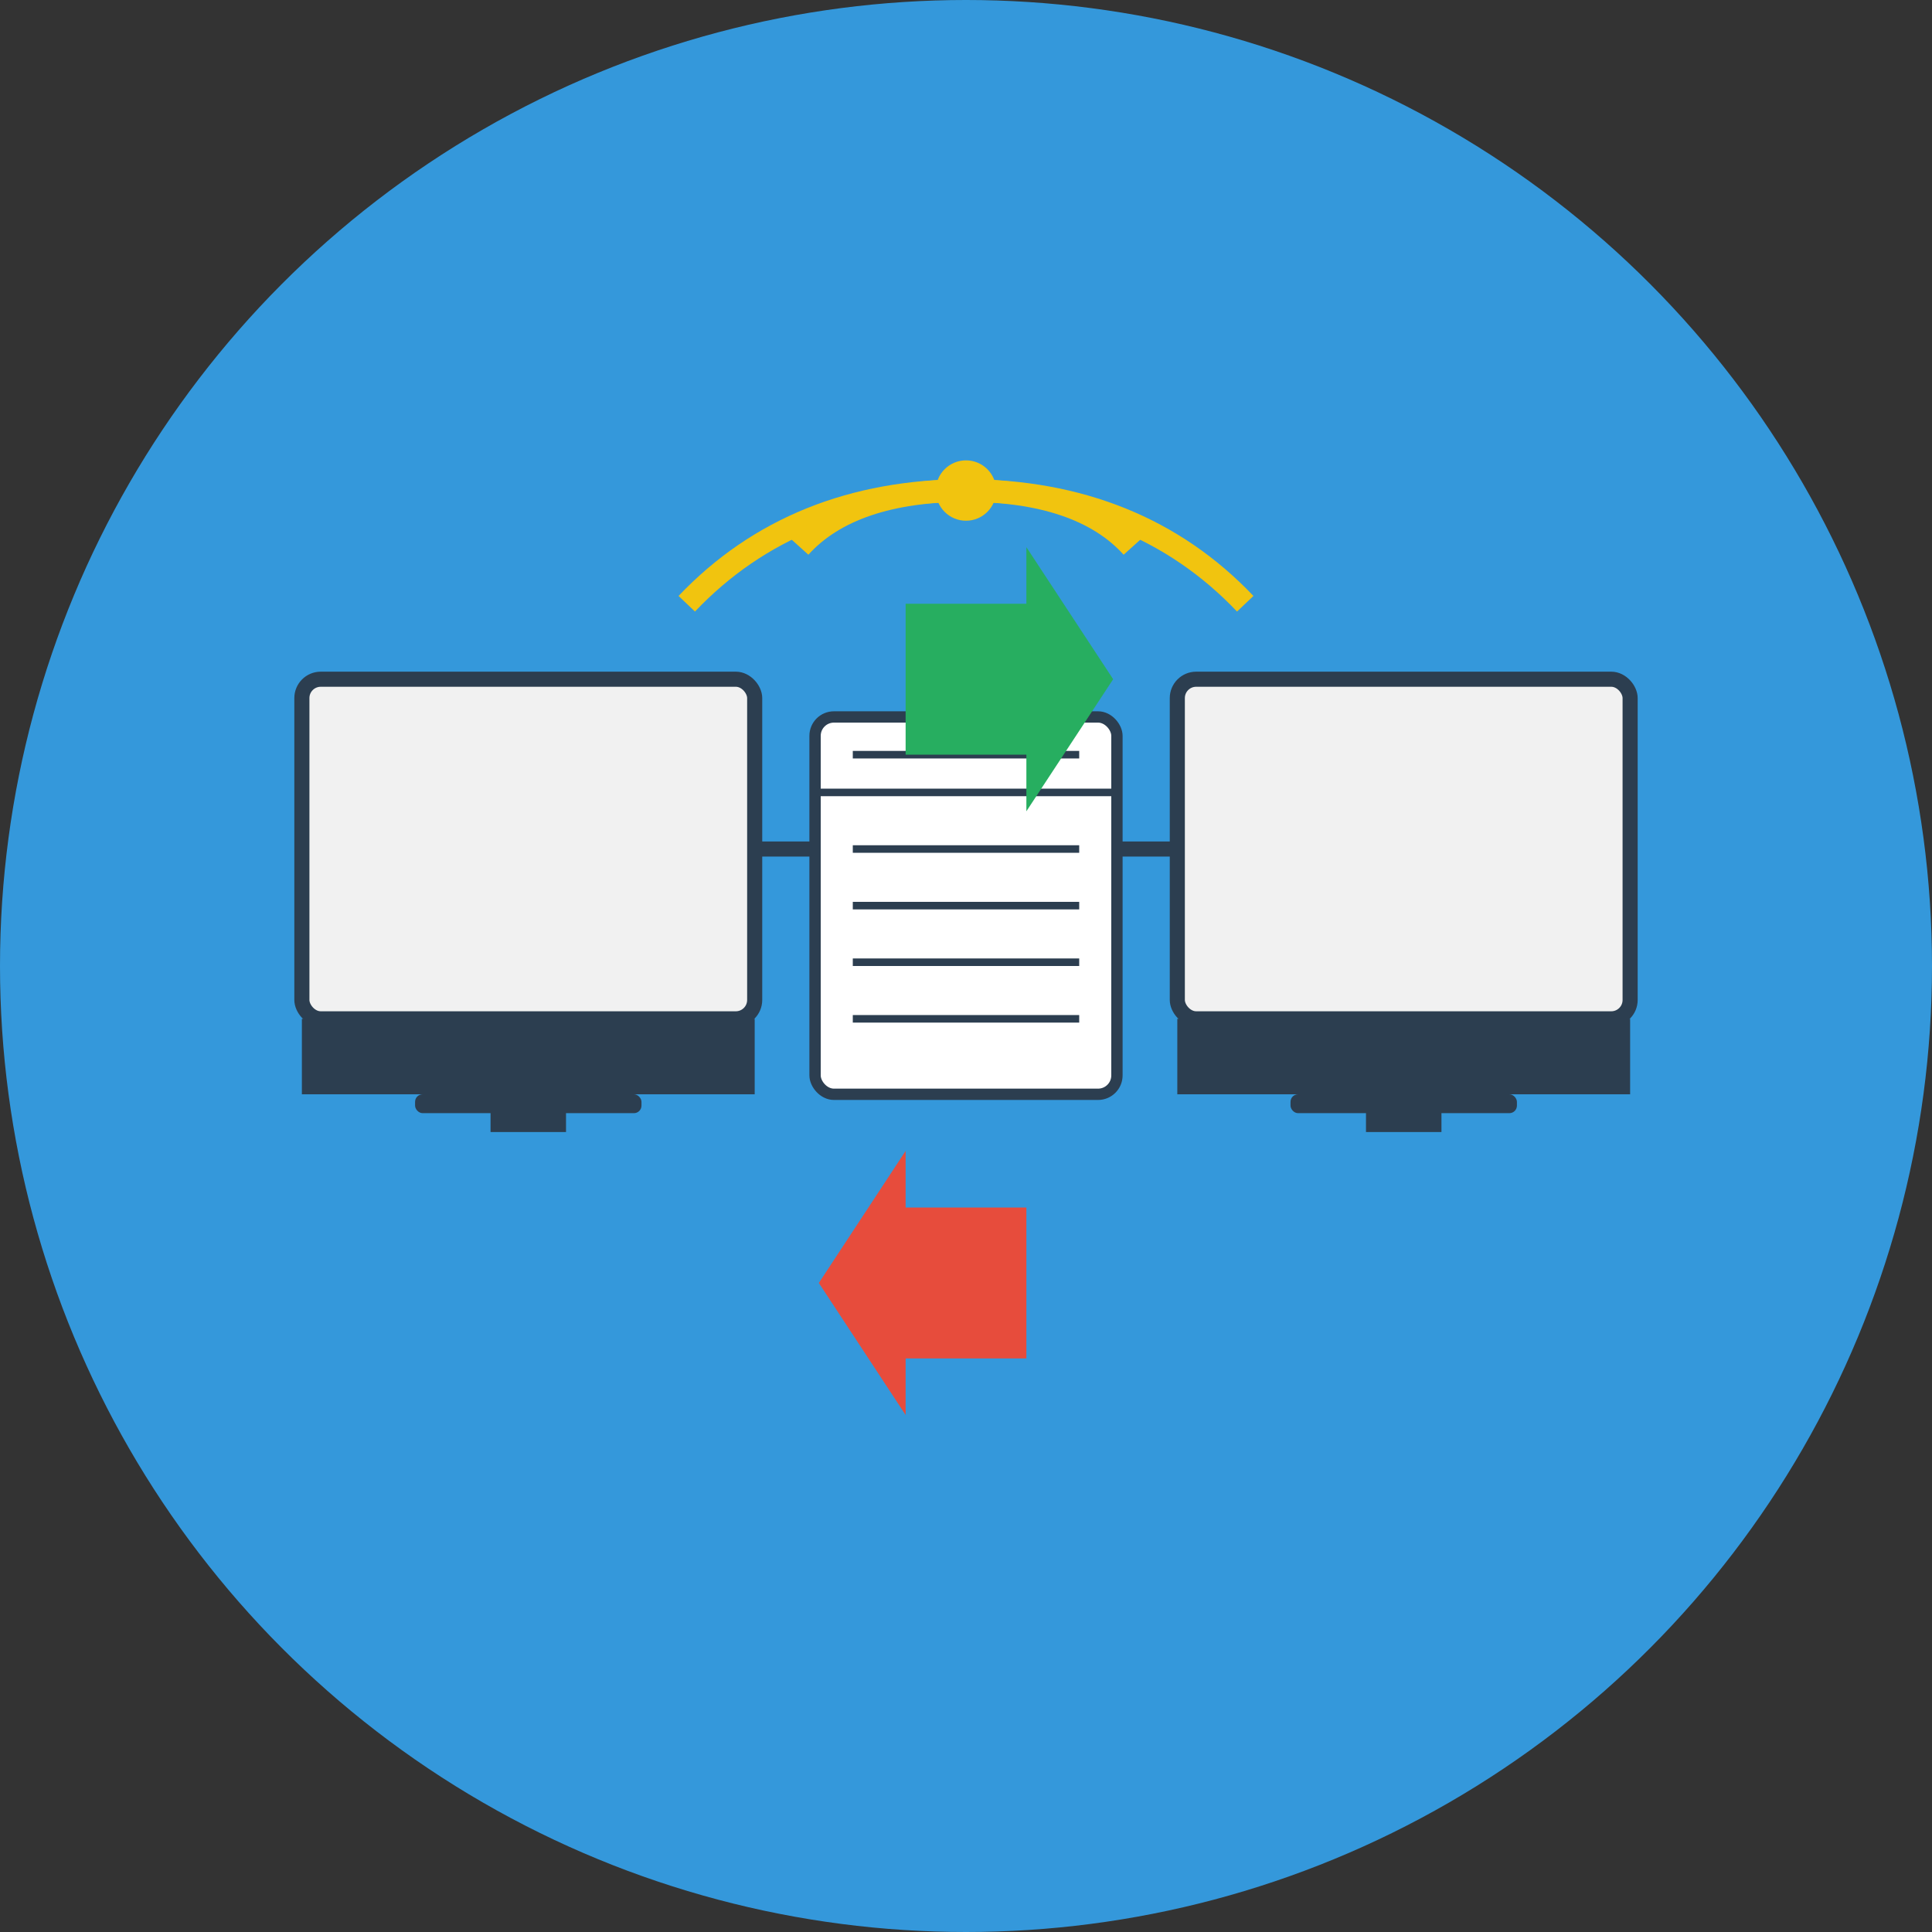 <svg xmlns="http://www.w3.org/2000/svg" viewBox="0 0 512 512" width="512" height="512">
  <rect x="0" y="0" width="512" height="512" fill="#333333" stroke="none"/>
  <!-- 背景圆形 -->
  <circle cx="256" cy="256" r="256" fill="#3498db"/>
  
  <!-- 左侧电脑/设备 -->
  <rect x="80" y="180" width="120" height="90" rx="5" fill="#f1f1f1" stroke="#2c3e50" stroke-width="4"/>
  <rect x="80" y="270" width="120" height="20" fill="#2c3e50"/>
  <rect x="130" y="290" width="20" height="10" fill="#2c3e50"/>
  <rect x="110" y="290" width="60" height="5" rx="2" fill="#2c3e50"/>
  
  <!-- 右侧电脑/设备 -->
  <rect x="312" y="180" width="120" height="90" rx="5" fill="#f1f1f1" stroke="#2c3e50" stroke-width="4"/>
  <rect x="312" y="270" width="120" height="20" fill="#2c3e50"/>
  <rect x="362" y="290" width="20" height="10" fill="#2c3e50"/>
  <rect x="342" y="290" width="60" height="5" rx="2" fill="#2c3e50"/>
  
  <!-- 传输中的文件 -->
  <g transform="translate(216, 190)">
    <rect x="0" y="0" width="80" height="100" fill="white" stroke="#2c3e50" stroke-width="3" rx="5"/>
    <path d="M0 20 H80" stroke="#2c3e50" stroke-width="2"/>
    <path d="M10 10 H70" stroke="#2c3e50" stroke-width="2"/>
    <path d="M10 35 H70" stroke="#2c3e50" stroke-width="2"/>
    <path d="M10 50 H70" stroke="#2c3e50" stroke-width="2"/>
    <path d="M10 65 H70" stroke="#2c3e50" stroke-width="2"/>
    <path d="M10 80 H70" stroke="#2c3e50" stroke-width="2"/>
  </g>
  
  <!-- 连接线和传输箭头 -->
  <path d="M200 225 H216" stroke="#2c3e50" stroke-width="4"/>
  <path d="M296 225 H312" stroke="#2c3e50" stroke-width="4"/>
  
  <!-- 左向右传输箭头 -->
  <path d="M240 160 L272 160 L272 145 L295 180 L272 215 L272 200 L240 200 Z" fill="#27ae60"/>
  
  <!-- 右向左传输箭头 -->
  <path d="M272 320 L240 320 L240 305 L217 340 L240 375 L240 360 L272 360 Z" fill="#e74c3c"/>
  
  <!-- 无线信号图标 -->
  <path d="M256 130 C 286 130, 311 140, 330 160" stroke="#f1c40f" stroke-width="6" fill="none"/>
  <path d="M256 130 C 226 130, 201 140, 182 160" stroke="#f1c40f" stroke-width="6" fill="none"/>
  <path d="M256 130 C 276 130, 291 135, 300 145" stroke="#f1c40f" stroke-width="6" fill="none"/>
  <path d="M256 130 C 236 130, 221 135, 212 145" stroke="#f1c40f" stroke-width="6" fill="none"/>
  <circle cx="256" cy="130" r="8" fill="#f1c40f"/>
</svg>